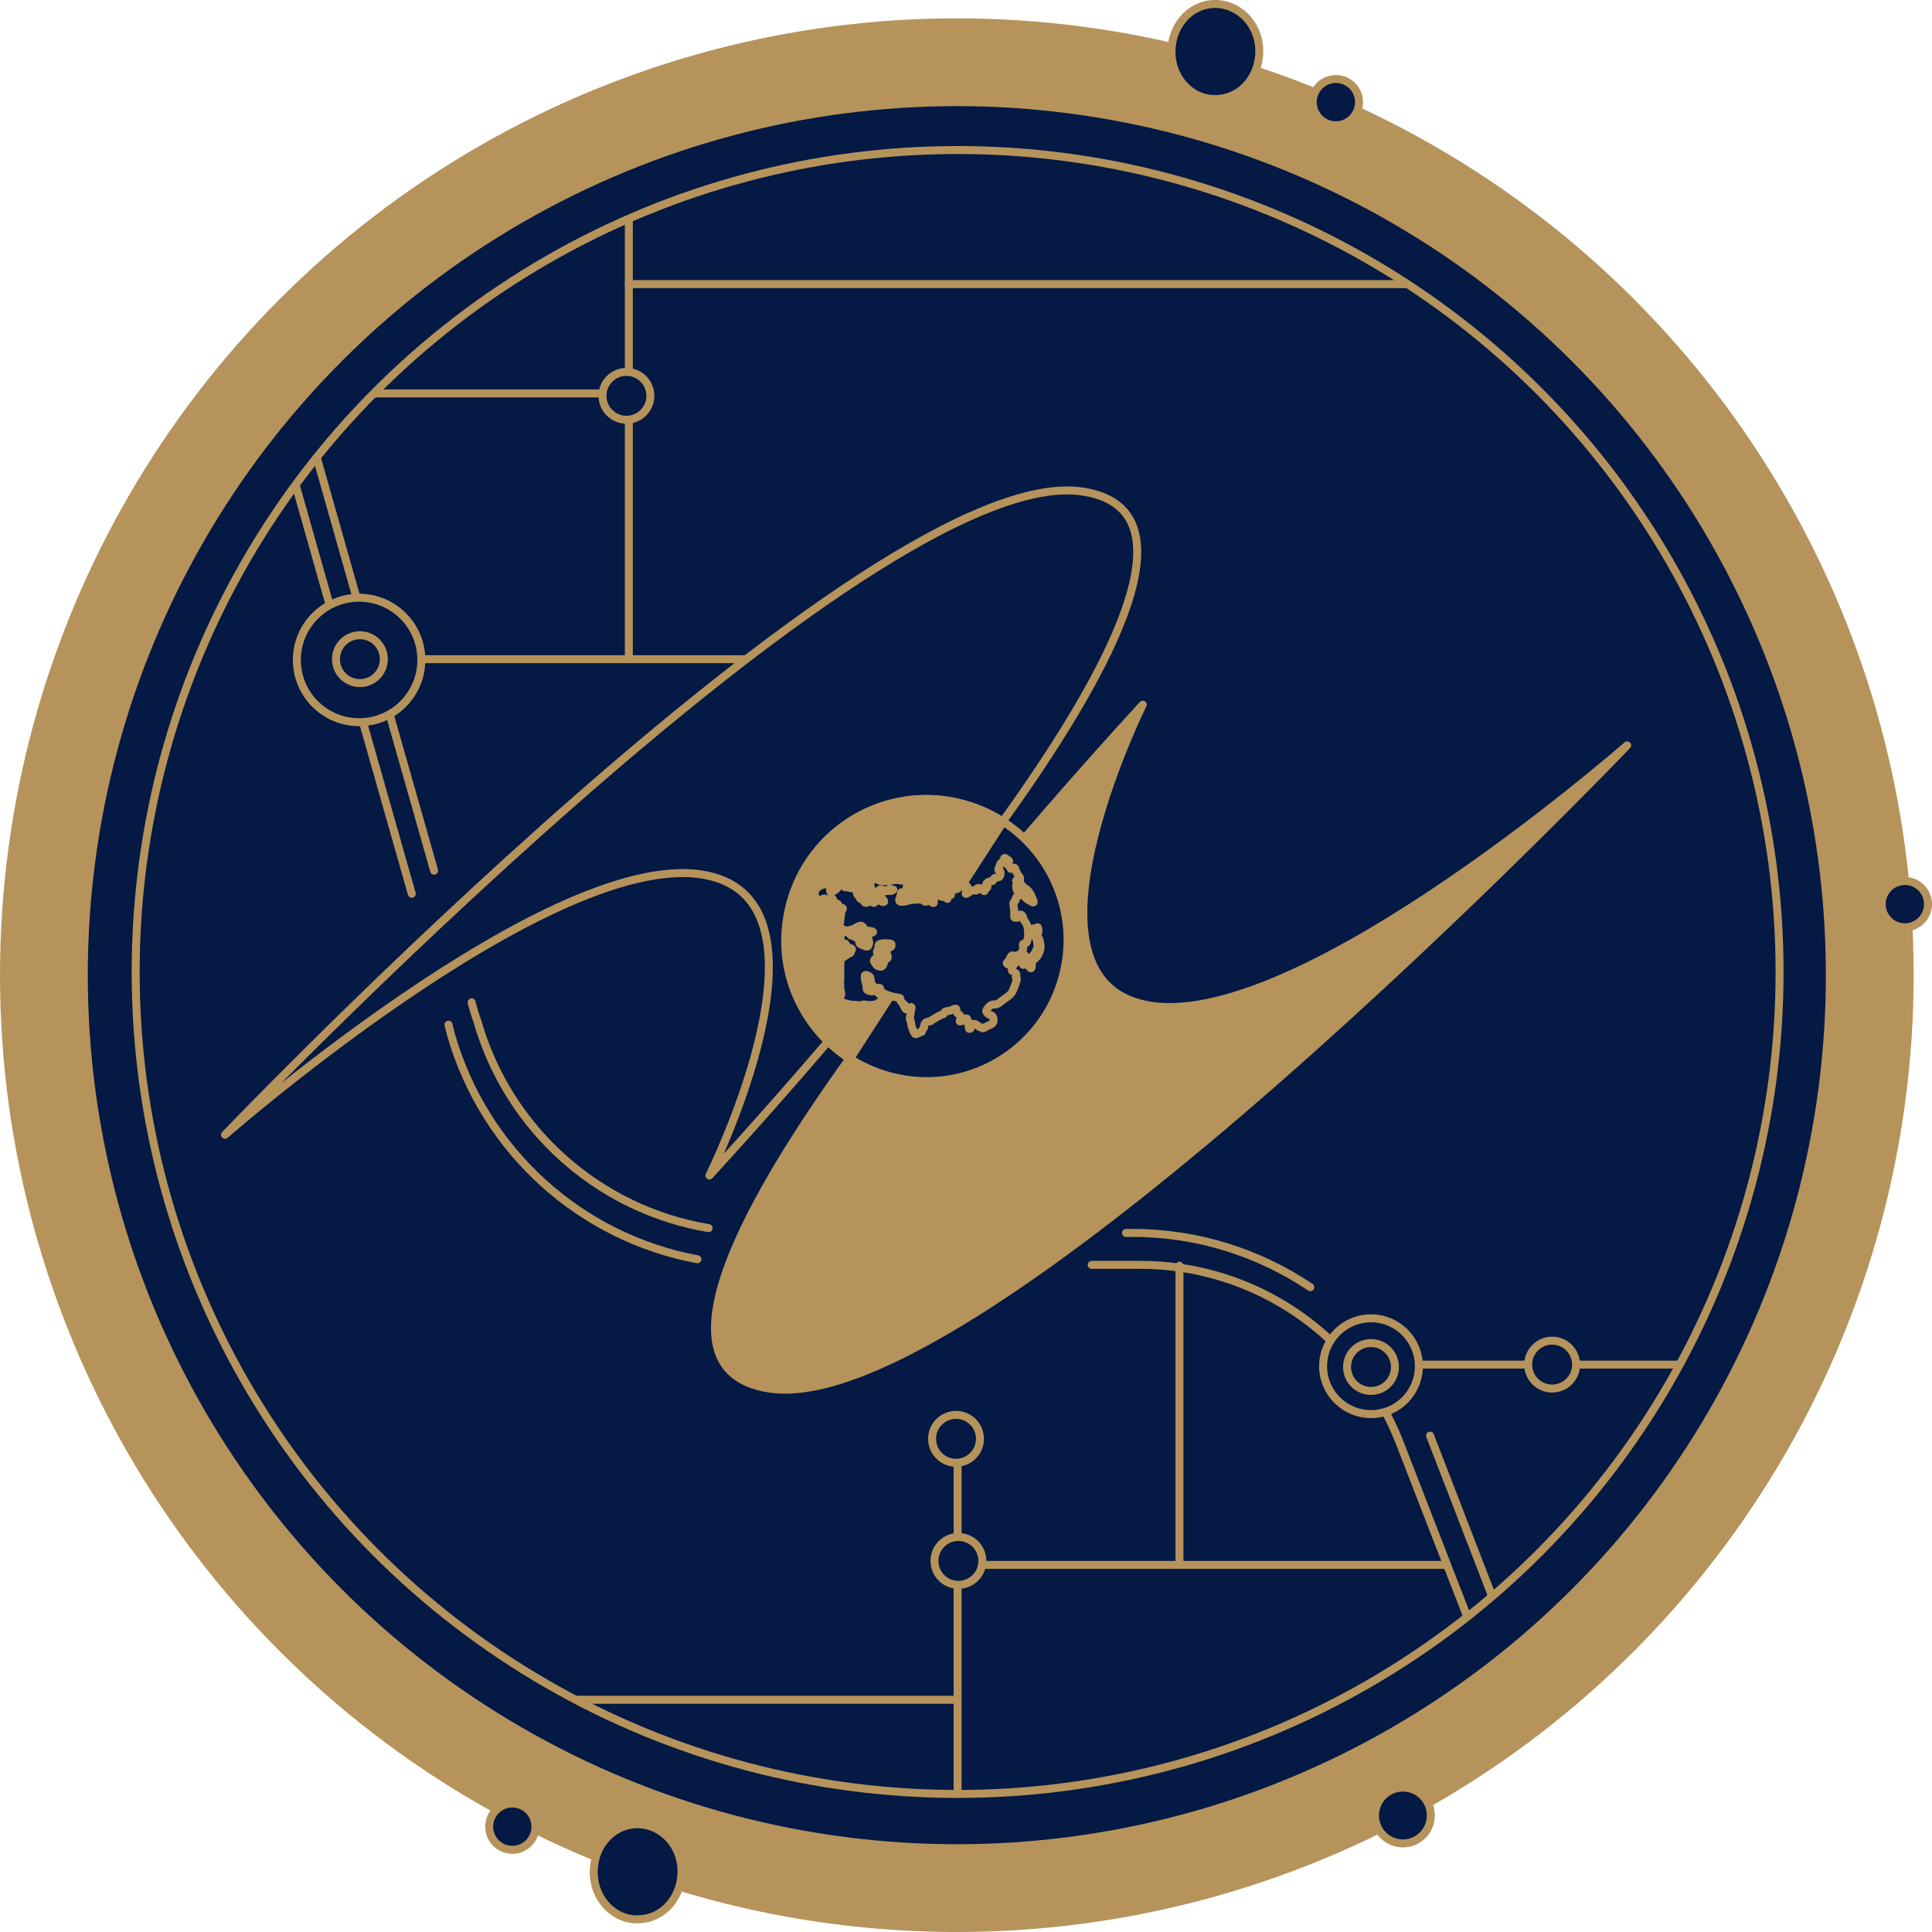 <?xml version="1.0" encoding="utf-8"?>
<!-- Generator: Adobe Illustrator 18.1.1, SVG Export Plug-In . SVG Version: 6.00 Build 0)  -->
<!DOCTYPE svg PUBLIC "-//W3C//DTD SVG 1.1//EN" "http://www.w3.org/Graphics/SVG/1.1/DTD/svg11.dtd">
<svg version="1.1" id="Layer_1" xmlns:x="http://ns.adobe.com/Extensibility/1.0/" xmlns:i="http://ns.adobe.com/AdobeIllustrator/10.0/" xmlns:graph="http://ns.adobe.com/Graphs/1.0/"
	 xmlns="http://www.w3.org/2000/svg" xmlns:xlink="http://www.w3.org/1999/xlink" x="0px" y="0px" viewBox="0 0 242.1 242.1"
	 enable-background="new 0 0 242.1 242.1" xml:space="preserve">
<g>
	<g>
		<g>
			
				<circle fill="#B5935B" stroke="#B5935B" stroke-linecap="round" stroke-linejoin="round" stroke-miterlimit="10" cx="119.9" cy="122.2" r="119.4"/>
			
				<circle fill="#041944" stroke="#B5935B" stroke-linecap="round" stroke-linejoin="round" stroke-miterlimit="10" cx="119.9" cy="122.2" r="109.4"/>
			<g>
				<defs>
					<ellipse id="XMLID_87_" cx="120" cy="121.8" rx="103" ry="103"/>
				</defs>
				<use xlink:href="#XMLID_87_"  overflow="visible" fill="#041944"/>
				<clipPath id="XMLID_2_">
					<use xlink:href="#XMLID_87_"  overflow="visible"/>
				</clipPath>
				
					<line clip-path="url(#XMLID_2_)" fill="none" stroke="#B5935B" stroke-linecap="round" stroke-linejoin="round" stroke-miterlimit="10" x1="41.8" y1="49.3" x2="78.1" y2="49.3"/>
				
					<line clip-path="url(#XMLID_2_)" fill="none" stroke="#B5935B" stroke-linecap="round" stroke-linejoin="round" stroke-miterlimit="10" x1="45.8" y1="82.6" x2="120.8" y2="82.6"/>
				
					<line clip-path="url(#XMLID_2_)" fill="none" stroke="#B5935B" stroke-linecap="round" stroke-linejoin="round" stroke-miterlimit="10" x1="176.8" y1="171" x2="227.1" y2="171"/>
				
					<path clip-path="url(#XMLID_2_)" fill="none" stroke="#B5935B" stroke-linecap="round" stroke-linejoin="round" stroke-miterlimit="10" d="
					M136.8,158.5h6.1c14.4,0,27.3,8.9,32.5,22.3l22.4,57.7"/>
				
					<path clip-path="url(#XMLID_2_)" fill="none" stroke="#B5935B" stroke-linecap="round" stroke-linejoin="round" stroke-miterlimit="10" d="
					M56.2,128.4c0.1,0.4,0.2,0.8,0.3,1.2c4.2,14.7,16.3,25.5,30.9,28.2"/>
				
					<path clip-path="url(#XMLID_2_)" fill="none" stroke="#B5935B" stroke-linecap="round" stroke-linejoin="round" stroke-miterlimit="10" d="
					M22.3,8c0,0.9,16.8,60.1,29.3,104"/>
				
					<line clip-path="url(#XMLID_2_)" fill="none" stroke="#B5935B" stroke-linecap="round" stroke-linejoin="round" stroke-miterlimit="10" x1="179.2" y1="179.9" x2="200.3" y2="234.5"/>
				
					<path clip-path="url(#XMLID_2_)" fill="none" stroke="#B5935B" stroke-linecap="round" stroke-linejoin="round" stroke-miterlimit="10" d="
					M141.1,154.5h0.9c8.1,0,15.8,2.5,22.2,6.8"/>
				
					<path clip-path="url(#XMLID_2_)" fill="none" stroke="#B5935B" stroke-linecap="round" stroke-linejoin="round" stroke-miterlimit="10" d="
					M59.1,125.6c0.2,0.8,0.4,1.5,0.7,2.3c3.9,13.7,15.3,23.7,29,26"/>
				
					<path clip-path="url(#XMLID_2_)" fill="none" stroke="#B5935B" stroke-linecap="round" stroke-linejoin="round" stroke-miterlimit="10" d="
					M24.8,4c0,1,17.1,61.2,29.6,105.1"/>
				
					<circle clip-path="url(#XMLID_2_)" fill="#041944" stroke="#B5935B" stroke-linecap="round" stroke-linejoin="round" stroke-miterlimit="10" cx="45" cy="82.7" r="7.8"/>
				
					<circle clip-path="url(#XMLID_2_)" fill="#041944" stroke="#B5935B" stroke-linecap="round" stroke-linejoin="round" stroke-miterlimit="10" cx="171.8" cy="171.2" r="6"/>
				
					<line clip-path="url(#XMLID_2_)" fill="none" stroke="#B5935B" stroke-linecap="round" stroke-linejoin="round" stroke-miterlimit="10" x1="78.8" y1="82.3" x2="78.8" y2="0"/>
				
					<line clip-path="url(#XMLID_2_)" fill="none" stroke="#B5935B" stroke-linecap="round" stroke-linejoin="round" stroke-miterlimit="10" x1="181" y1="196.1" x2="121.1" y2="196.1"/>
				
					<line clip-path="url(#XMLID_2_)" fill="none" stroke="#B5935B" stroke-linecap="round" stroke-linejoin="round" stroke-miterlimit="10" x1="120" y1="180.6" x2="120" y2="238.6"/>
				
					<circle clip-path="url(#XMLID_2_)" fill="#041944" stroke="#B5935B" stroke-linecap="round" stroke-linejoin="round" stroke-miterlimit="10" cx="120.1" cy="195.6" r="3"/>
				
					<circle clip-path="url(#XMLID_2_)" fill="#041944" stroke="#B5935B" stroke-linecap="round" stroke-linejoin="round" stroke-miterlimit="10" cx="119.8" cy="180.3" r="3"/>
				
					<circle clip-path="url(#XMLID_2_)" fill="#041944" stroke="#B5935B" stroke-linecap="round" stroke-linejoin="round" stroke-miterlimit="10" cx="194.5" cy="171" r="3"/>
				
					<circle clip-path="url(#XMLID_2_)" fill="#041944" stroke="#B5935B" stroke-linecap="round" stroke-linejoin="round" stroke-miterlimit="10" cx="171.8" cy="171.3" r="3"/>
				
					<circle clip-path="url(#XMLID_2_)" fill="#041944" stroke="#B5935B" stroke-linecap="round" stroke-linejoin="round" stroke-miterlimit="10" cx="45.1" cy="82.6" r="3"/>
				
					<circle clip-path="url(#XMLID_2_)" fill="#041944" stroke="#B5935B" stroke-linecap="round" stroke-linejoin="round" stroke-miterlimit="10" cx="78.5" cy="49.6" r="3"/>
				
					<line clip-path="url(#XMLID_2_)" fill="none" stroke="#B5935B" stroke-linecap="round" stroke-linejoin="round" stroke-miterlimit="10" x1="147.8" y1="196" x2="147.8" y2="158.6"/>
				
					<line clip-path="url(#XMLID_2_)" fill="none" stroke="#B5935B" stroke-linecap="round" stroke-linejoin="round" stroke-miterlimit="10" x1="78.8" y1="35.6" x2="214.1" y2="35.6"/>
				
					<line clip-path="url(#XMLID_2_)" fill="none" stroke="#B5935B" stroke-linecap="round" stroke-linejoin="round" stroke-miterlimit="10" x1="119.5" y1="213" x2="12.8" y2="213"/>
				
					<use xlink:href="#XMLID_87_"  overflow="visible" fill="none" stroke="#B5935B" stroke-linecap="round" stroke-linejoin="round" stroke-miterlimit="10"/>
			</g>
		</g>
		
			<circle fill="#041944" stroke="#B5935B" stroke-linecap="round" stroke-linejoin="round" stroke-miterlimit="10" cx="167.4" cy="12.8" r="2.9"/>
		
			<circle fill="#041944" stroke="#B5935B" stroke-linecap="round" stroke-linejoin="round" stroke-miterlimit="10" cx="238.7" cy="113.3" r="2.9"/>
		
			<circle fill="#041944" stroke="#B5935B" stroke-linecap="round" stroke-linejoin="round" stroke-miterlimit="10" cx="64.2" cy="228.9" r="2.9"/>
		<path fill="#041944" stroke="#B5935B" stroke-linecap="round" stroke-linejoin="round" stroke-miterlimit="10" d="M74.4,234.8
			c-0.1-3.3,2.2-6.1,5.3-6.2c3-0.1,5.6,2.4,5.7,5.7c0.1,3.3-2.2,6.1-5.3,6.2C77.1,240.7,74.5,238.1,74.4,234.8z"/>
		<path fill="#041944" stroke="#B5935B" stroke-linecap="round" stroke-linejoin="round" stroke-miterlimit="10" d="M146.8,6.7
			c-0.1-3.3,2.2-6.1,5.3-6.2c3-0.1,5.6,2.4,5.7,5.7c0.1,3.3-2.2,6.1-5.3,6.2C149.5,12.6,146.9,10,146.8,6.7z"/>
		
			<circle fill="#041944" stroke="#B5935B" stroke-linecap="round" stroke-linejoin="round" stroke-miterlimit="10" cx="175.8" cy="227.5" r="3.5"/>
	</g>
	<g>
		<path fill="#041944" stroke="#B5935B" stroke-linecap="round" stroke-linejoin="round" stroke-miterlimit="10" d="M135.7,61.6
			c-26.5-4.1-107.5,80.6-107.5,80.6s45.1-39.5,62.6-31.8c13.5,5.9-1.9,36.9-1.9,36.9C103.8,131,162.2,65.7,135.7,61.6"/>
		<path fill="#B5935B" stroke="#B5935B" stroke-linecap="round" stroke-linejoin="round" stroke-miterlimit="10" d="M96.4,174
			c26.5,4.1,107.5-80.6,107.5-80.6s-45.1,39.5-62.6,31.8c-13.5-5.9,1.9-36.9,1.9-36.9C128.3,104.6,69.9,169.9,96.4,174"/>
		<path fill="#041944" stroke="#B5935B" stroke-linecap="round" stroke-linejoin="round" stroke-miterlimit="10" d="M98.8,114.2
			c2-9.6,11.4-15.7,20.9-13.7c9.6,2,15.7,11.4,13.7,20.9c-2,9.6-11.4,15.7-20.9,13.7C102.9,133.1,96.7,123.7,98.8,114.2"/>
		<path fill="#B5935B" stroke="#B5935B" stroke-linecap="round" stroke-linejoin="round" stroke-miterlimit="10" d="M119.7,100.5
			c-9.6-2-18.9,4.1-20.9,13.7c-1.5,7.4,1.7,14.6,7.7,18.5l19.2-29.7C123.9,101.8,121.9,101,119.7,100.5"/>
		<g>
			<path fill="#041944" stroke="#B5935B" stroke-linecap="round" stroke-linejoin="round" stroke-miterlimit="10" d="M106.4,109.7
				c0.2-0.1,0.3-0.1,0.4-0.1c0.1,0,0.3-0.1,0.3-0.2s-0.3,0-0.3-0.1c0-0.1,0.1-0.2-0.1-0.2c-0.2,0-0.2,0.2-0.3,0.2
				c-0.2,0-0.4,0-0.4,0c-0.1,0.1,0.2,0.3,0.2,0.4C106.1,109.7,106.2,109.7,106.4,109.7z"/>
			<path fill="#041944" stroke="#B5935B" stroke-linecap="round" stroke-linejoin="round" stroke-miterlimit="10" d="M106,111
				c0.2-0.1,0.3-0.1,0.6-0.4c0.3-0.3,0.5-0.7,0.8-0.8c0.3-0.1,0.4-0.2,0.6-0.3c0.2-0.1,0.2-0.3-0.1-0.3c-0.4,0.1-0.6,0.3-0.7,0.3
				c-0.1,0.1,0,0.3-0.3,0.4c-0.3,0.1-0.4-0.1-0.6,0c-0.2,0.1-0.6,0.2-0.6,0.2C105.8,110.5,105.8,111,106,111z"/>
			<path fill="#041944" stroke="#B5935B" stroke-linecap="round" stroke-linejoin="round" stroke-miterlimit="10" d="M130.4,118.5
				c-0.1-0.4-0.1-0.9-0.3-1c-0.2-0.2-0.3-0.3-0.1-0.5c0.2-0.2,0.1-0.3,0.1-0.6c0-0.3-0.1-0.2-0.3-0.1c-0.2,0.1-0.5,0-0.4,0.1
				c0.1,0.2,0.2,0.4,0.1,0.6c0,0.2,0.2,0.4,0.3,0.5c0.1,0.2,0.2,0.5,0.2,0.9c0.1,0.4-0.2,0.7-0.3,1c-0.1,0.2-0.5,0.6-0.7,0.8
				c-0.2,0.2-0.1,0.3-0.2,0.6c0,0,0.1,0.3,0.3,0.5c0.2,0.2,0.2-0.3,0.2-0.6c0-0.3,0.4-0.5,0.7-0.9
				C130.3,119.3,130.4,119,130.4,118.5z"/>
			<path fill="#041944" stroke="#B5935B" stroke-linecap="round" stroke-linejoin="round" stroke-miterlimit="10" d="M128.7,118
				c0.1-0.3,0.2-1,0.1-1.5c0-0.5-0.3-1-0.5-1.2c-0.1-0.3-0.1-0.6-0.4-0.7c-0.3,0-0.3,0.4-0.4,0.4c-0.1,0-0.5,0.1-0.4-0.2
				c0-0.3,0-1.1-0.1-1.3c0-0.2-0.1-0.4,0.2-0.6c0.2-0.2,0-0.4,0.2-0.5c0.1-0.1,0.5-0.2,0.4-0.4c-0.1-0.2-0.4-0.3-0.4-0.6
				c-0.1-0.3-0.1-0.5,0-0.4c0.1,0.1,0.3-0.1,0.1-0.3c-0.1-0.1-0.4-0.7,0.1-0.1c0.5,0.6,0.3,0.6,0.5,1c0.2,0.4,0.1,0.8,0.8,1.2
				c0.7,0.4,0.8,0.5,0.4-0.4c-0.4-0.9-0.7-1-0.9-1.1c-0.2-0.2-0.5-0.5-0.6-0.7c-0.1-0.2,0.2-0.5-0.1-0.8c-0.3-0.3-0.5-1-0.5-1
				c0-0.1-0.5-0.1-0.5,0c0,0.2-0.1,0-0.2-0.2c-0.1-0.2-0.4-0.2-0.2-0.5c0.3-0.2,0.1-0.3-0.1-0.4c-0.2-0.2-0.4-0.3-0.4,0
				c0,0.3-0.4,0.3-0.5,0.7c-0.1,0.3-0.3,0.7-0.1,0.7c0.3,0,0.2,0.7,0,0.8c-0.2,0.1-0.6,0-0.7,0.3c-0.1,0.4-0.3,0.1-0.6,0.3
				c-0.4,0.2-0.4,0.4-0.2,0.5c0.1,0.1,0,0.3-0.2,0.4c-0.2,0.1,0,0.4-0.3,0.2c-0.3-0.2-0.3-0.4-0.7-0.3c-0.3,0.1,0,0.3-0.2,0.3
				c-0.2,0-0.4-0.1-0.7,0.1c-0.3,0.2-0.8,0.6-0.5,0c0.3-0.6,0.1-0.7-0.1-0.7c-0.2,0-0.4,0.2-0.5,0c-0.1-0.2-0.2-0.2-0.3,0.1
				c-0.1,0.3-0.3,0.3-0.6,0.4c-0.3,0.1-0.6,0.2-0.5,0.4c0.1,0.2,0.1,0.3-0.1,0.3c-0.3,0-0.4,0.2-0.3,0.4c0.1,0.2-0.2-0.3-0.5-0.2
				c-0.3,0.1-0.4-0.4-0.6-0.3c-0.2,0.1-0.7,0.5-0.6,0.8c0.1,0.4-0.1,0.3-0.4,0c-0.3-0.3-0.3,0.1-0.6,0.1c-0.3,0-0.4-0.4-0.8-0.3
				c-0.4,0.1-0.7,0-1.2,0.1c-0.5,0.2-1.2,0.3-1.3,0.1c-0.1-0.2,0.2-0.6,0.2-1c0.1-0.4,0.2,0.7,0.5,0.6c0.3-0.1,0.6,0,0.6-0.4
				c0-0.4-0.5-0.8-0.4-0.9c0.1-0.1,0.5-0.2,0.2-0.5c-0.4-0.3-1.1-0.5-1.9-0.4c-0.8,0.1-1.4,0.2-1.6,0.1c-0.2-0.1-0.4-0.3-0.8-0.2
				c-0.3,0.2-1.1,0.4-1,0.6c0.1,0.2,0.5,0.3,0.6,0.3c0.1,0-0.1,0.1-0.2,0.3c-0.2,0.2-0.2,0.5-0.4,0.4c-0.2,0-0.6-0.1-0.4-0.2
				c0.2-0.1,0.6-0.2,0.6-0.3c0-0.1-0.1-0.2-0.3-0.1c-0.2,0.1-0.5,0.2-0.7,0.4c-0.2,0.2-0.5,0.1-0.5-0.1c0-0.2-0.1-0.3-0.3-0.2
				c-0.2,0-0.5,0-0.6-0.1c-0.2-0.1-0.4,0.1-0.5-0.1c-0.1-0.2,0-0.2-0.2-0.3c-0.2-0.1-0.1-0.4-0.3-0.3c-0.2,0.1-0.1,0.4-0.3,0.7
				c-0.2,0.3-0.7,0.6-0.9,0.6c-0.1,0-0.1-0.5-0.1-0.8c0-0.2-0.1-0.5-0.2-0.5c-0.1,0-0.5,0.4-0.8,0.4c-0.3,0.1-0.4,0.2-0.5,0.3
				c-0.2,0.1-0.3,0.2-0.3,0.3c0,0.2-0.3,0.6-0.2,0.7c0.1,0.1,0.3,0.2,0.3,0.4c0,0.2,0.5,0.2,0.5,0.2c0.1,0,0.3-0.2,0.5-0.2
				c0.2,0,0.5,0.3,0.6,0.2c0.1-0.1,0.2-0.3,0.4-0.2c0.2,0.1,0,0.5,0.1,0.5c0.1,0,0.5,0.1,0.6,0.2c0,0.1,0.1,0.3,0,0.4
				c-0.1,0.1-0.3,0.2-0.3,0.5c0,0.2-0.1,0.5-0.1,0.7c0,0.2,0,0.6-0.2,0.6c-0.1,0.1-0.4,0.1-0.4,0.2c0.1,0.1,0.3,0.1,0.5,0
				c0.1-0.1,0.3-0.4,0.3-0.3c0.1,0.1-0.1,0.3,0,0.3c0.1,0,0.2-0.2,0.2-0.4c0-0.3-0.1-0.7,0-0.9c0.2-0.2,0.1-0.5,0.2-0.5
				c0.1-0.1,0.3-0.2,0.4-0.1c0.1,0.2-0.2,0.3-0.2,0.6c0,0.3-0.1,0.7-0.1,0.9c0,0.2,0,0.4-0.2,0.5c-0.2,0.1-0.3,0.5-0.3,0.6
				c0,0.1-0.3,0.2-0.3,0.4c0,0.3-0.1,0.5,0,0.5c0.1,0,0.3-0.4,0.4-0.3c0.1,0.1,0.4,0.1,0.3-0.2c0-0.2,0.1-0.6,0.2-0.5
				c0.1,0.1,0.4,0.2,0.6,0.3c0.2,0.1,0.6-0.1,0.6-0.1c0.3,0,0.6-0.2,0.7-0.3c0.1,0,0.3-0.2,0.6-0.2c0.3,0.1,0.4,0.4,0.4,0.5
				c0,0.1-0.3-0.1-0.3,0.1c0,0.2-0.3,0.3-0.2,0.3c0.1,0.1,0.7,0.2,0.7,0.1c0-0.1-0.1-0.4,0-0.4c0.2,0,1,0.1,0.9,0.2
				c-0.1,0.1-0.7,0.2-0.7,0.4c0,0.2,0.3,0.8,0.2,1.1c-0.1,0.2-0.1,0.4-0.4,0.3c-0.3-0.1-0.9-0.3-0.8-0.5c0.1-0.2-0.2-0.4-0.4-0.6
				c-0.2-0.2-0.6-0.2-0.7-0.3c-0.1-0.1-0.2-0.3-0.2-0.3c0-0.1-0.1-0.3-0.2-0.3c-0.1,0-0.2,0.2-0.3,0.2c-0.2,0-0.7,0.4-0.6,0.8
				c0.1,0.4,0.2,0.8,0.4,0.7c0.1-0.1,0.3-0.1,0.3,0.1c0.1,0.2,0.3,0.4,0.6,0.4c0.2,0.1,0.2,0.2,0.1,0.3c-0.1,0.1,0,0.3-0.3,0.4
				c-0.3,0.1-0.7,0.5-0.8,0.5c-0.2,0-0.5-0.3-0.5-0.3c-0.1,0.1-0.2,0.5-0.2,0.8c0,0.3,0.1,0.4,0.3,0.2c0.2-0.2,0.1,0,0.1,0.3
				c0,0.2,0,1.6,0,1.8c-0.1,0.2,0,0.5,0,1c0,0.4,0.2,0.7,0.1,0.9c-0.1,0.2-0.4,0.7-0.1,0.8c0.2,0.1,1.4,0.5,1.6,0.4
				c0.2,0,0.9,0.1,1,0.1c0.1,0,0.1-0.2,0.6-0.1c0.5,0.1,1.3,0,1.4-0.1c0.1-0.1,0.8-0.5,0.8-0.6c0-0.1-0.1-0.3-0.3-0.5
				c-0.2-0.1-0.5-0.3-0.4-0.5c0.1-0.2,0-0.2-0.3-0.1c-0.3,0.1-0.4,0.2-0.7,0.1c-0.2-0.1-0.4-0.1-0.4-0.3c0-0.2,0-0.4-0.1-0.7
				c-0.1-0.3-0.2-0.9-0.1-1c0.1-0.1,0.5,0.1,0.6,0.2c0.1,0.1,0.1,0.6,0.2,0.8c0.1,0.2,0.2,0.5,0.5,0.6c0.3,0,0.6-0.1,0.6,0.1
				c0,0.2-0.2,0.3,0.7,0.7c0.9,0.4,1.8,0.4,1.8,0.5c0,0.1,0,0.4,0.2,0.5c0.2,0.1,0.1,0.3,0.3,0.3c0.2,0-0.2,0.1,0,0.2
				c0.1,0.1,0.1,0.4,0.3,0.4c0.2,0,0.5-0.4,0.6-0.3c0.1,0.1-0.1,0.4-0.1,0.8c0,0.4-0.2,0.6,0,0.9c0.1,0.3,0.1,0.7,0.2,0.9
				c0.1,0.2,0.1,0.4,0.2,0.5c0.1,0.2,0.2,0.3,0.2,0.3c0.2,0,0.3-0.1,0.3-0.1c0-0.1,0.3-0.1,0.3-0.1c0.1-0.1,0.2-0.1,0.2-0.1
				c0-0.1,0.1-0.3,0.2-0.4c0.1-0.1,0.1-0.1,0.1-0.4c0.1-0.3,0.2-0.4,0.3-0.4c0.1,0,0.1-0.1,0.3-0.1c0.1,0,0.2,0,0.3-0.1
				c0.1-0.1,0.1-0.1,0.3-0.2c0.2-0.1,0.6-0.4,0.7-0.4c0.1-0.1,0.6-0.2,0.6-0.3c0.1-0.1-0.1-0.2,0.4-0.3c0.5,0,1-0.4,1.1-0.3
				c0.1,0.1,0,0.4,0.2,0.6c0.2,0.1,0.5,0.4,0.4,0.6c-0.1,0.2-0.2,0.4-0.1,0.4c0.1,0,0.5-0.1,0.6-0.2c0.1-0.1,0.2-0.3,0.3-0.1
				c0.1,0.2,0.2,0.8,0.2,1c0,0.2,0,0.3,0.2,0.2c0.1-0.1,0.2-0.7,0.4-0.6c0.2,0,0.4,0.1,0.6,0.3c0.2,0.2,0.4,0.1,0.5,0.2
				c0,0.1,0.1,0.1,0.4-0.1c0.3-0.2,0.9-0.3,1-0.7c0-0.4,0-0.7-0.4-0.8c-0.3-0.1-0.6-0.4-0.5-0.6c0.1-0.2,0.4-0.6,0.7-0.7
				c0.4-0.1,0.5,0.1,1-0.3c0.5-0.4,1.3-0.9,1.4-1.1c0.2-0.2,0.6-1.3,0.7-1.7c0.1-0.4-0.2-0.2-0.1-0.4c0.1-0.2,0.1-0.4-0.1-0.5
				c-0.2-0.2-0.4-0.2-0.4-0.3c0-0.1,0-0.5,0.2-0.7c0.2-0.1,0.4-0.4,0.1-0.3c-0.3,0.1-0.3,0.5-0.5,0.4c-0.1-0.1-0.6-0.2-0.4-0.4
				c0.2-0.2,0.3-0.3,0.4-0.6c0.1-0.2,0.3-0.4,0.3-0.2c0,0.2-0.1,0.5,0.3,0.1c0.4-0.4,0.5-0.2,0.5,0c0,0.2,0,0.3,0.2,0.2
				c0.2-0.1,0.1,0.3,0.2,0.4c0.1,0.1,0,0.5,0.2,0.4c0.2-0.1,0.5-0.5,0.4-0.8c-0.1-0.3-0.4-0.5-0.6-0.6c-0.2-0.1,0.1-0.3,0.1-0.6
				c0.1-0.2-0.1-0.3,0-0.6C128.4,118.1,128.6,118.3,128.7,118z M111.3,118.7c-0.2,0-0.1,0.2-0.3,0.1c-0.2,0-0.1,0-0.1,0.3
				c0,0.2,0.3,0.1,0.2,0.3c-0.1,0.2-0.2,0.3-0.2,0.4c0,0.1,0.3-0.3,0.3-0.1c0.1,0.2,0,0.3,0,0.4c-0.1,0.1-0.4-0.2-0.4-0.1
				c0,0.1,0,0.1,0,0.4c0,0.2-0.1,0.6-0.3,0.7c-0.1,0.1-0.4,0-0.6-0.1c-0.2-0.2-0.4-0.6-0.4-0.6c0.1-0.2,0.4-0.6,0.6-0.5
				c0.2,0-0.3-0.5-0.2-0.7c0.1-0.2,0.2-0.4,0.2-0.6c0-0.2-0.1-0.3,0.6-0.4c0.7,0,1.1,0,1,0.2C111.8,118.7,111.4,118.8,111.3,118.7z
				 M111.8,111.6c-0.2,0.1-0.8,0-1,0.1c-0.2,0.1-0.5,0.3-0.6,0.5c-0.1,0.2,0.1,0.3,0.3,0.4c0.2,0.1,0.3,0.3,0.3,0.4
				c0,0-0.2,0.1-0.3,0c-0.2-0.1-0.3-0.3-0.5-0.3c-0.2,0-0.1,0.2-0.3,0.3c-0.1,0.1-0.2,0.2-0.3,0.1c-0.1-0.1,0-0.3-0.2-0.3
				c-0.2,0-0.3,0.2-0.5,0.3c-0.2,0.1-0.4,0-0.4-0.1c0-0.1,0-0.3-0.3-0.3c-0.2,0-0.3-0.2-0.3-0.3c0-0.2-0.3-0.2-0.3-0.4
				c0-0.1,0.2-0.1,0.2,0c0,0.1,0.3,0.1,0.3,0.2c0,0.1,0.1,0.1,0.2,0c0.1-0.1,0.2,0.2,0.3,0.2c0.1,0,0.5-0.2,0.7-0.3
				c0.2-0.1,0.4,0,0.6,0c0.2,0,0.1-0.2,0.1-0.3c0-0.1,0.3-0.2,0.4-0.3c0.1-0.1,0.5,0,0.7,0.1c0.2,0,0.3-0.1,0.5-0.2
				c0.1-0.1,0.2-0.1,0.4,0.1C112.1,111.5,112,111.4,111.8,111.6z"/>
		</g>
	</g>
</g>
</svg>
